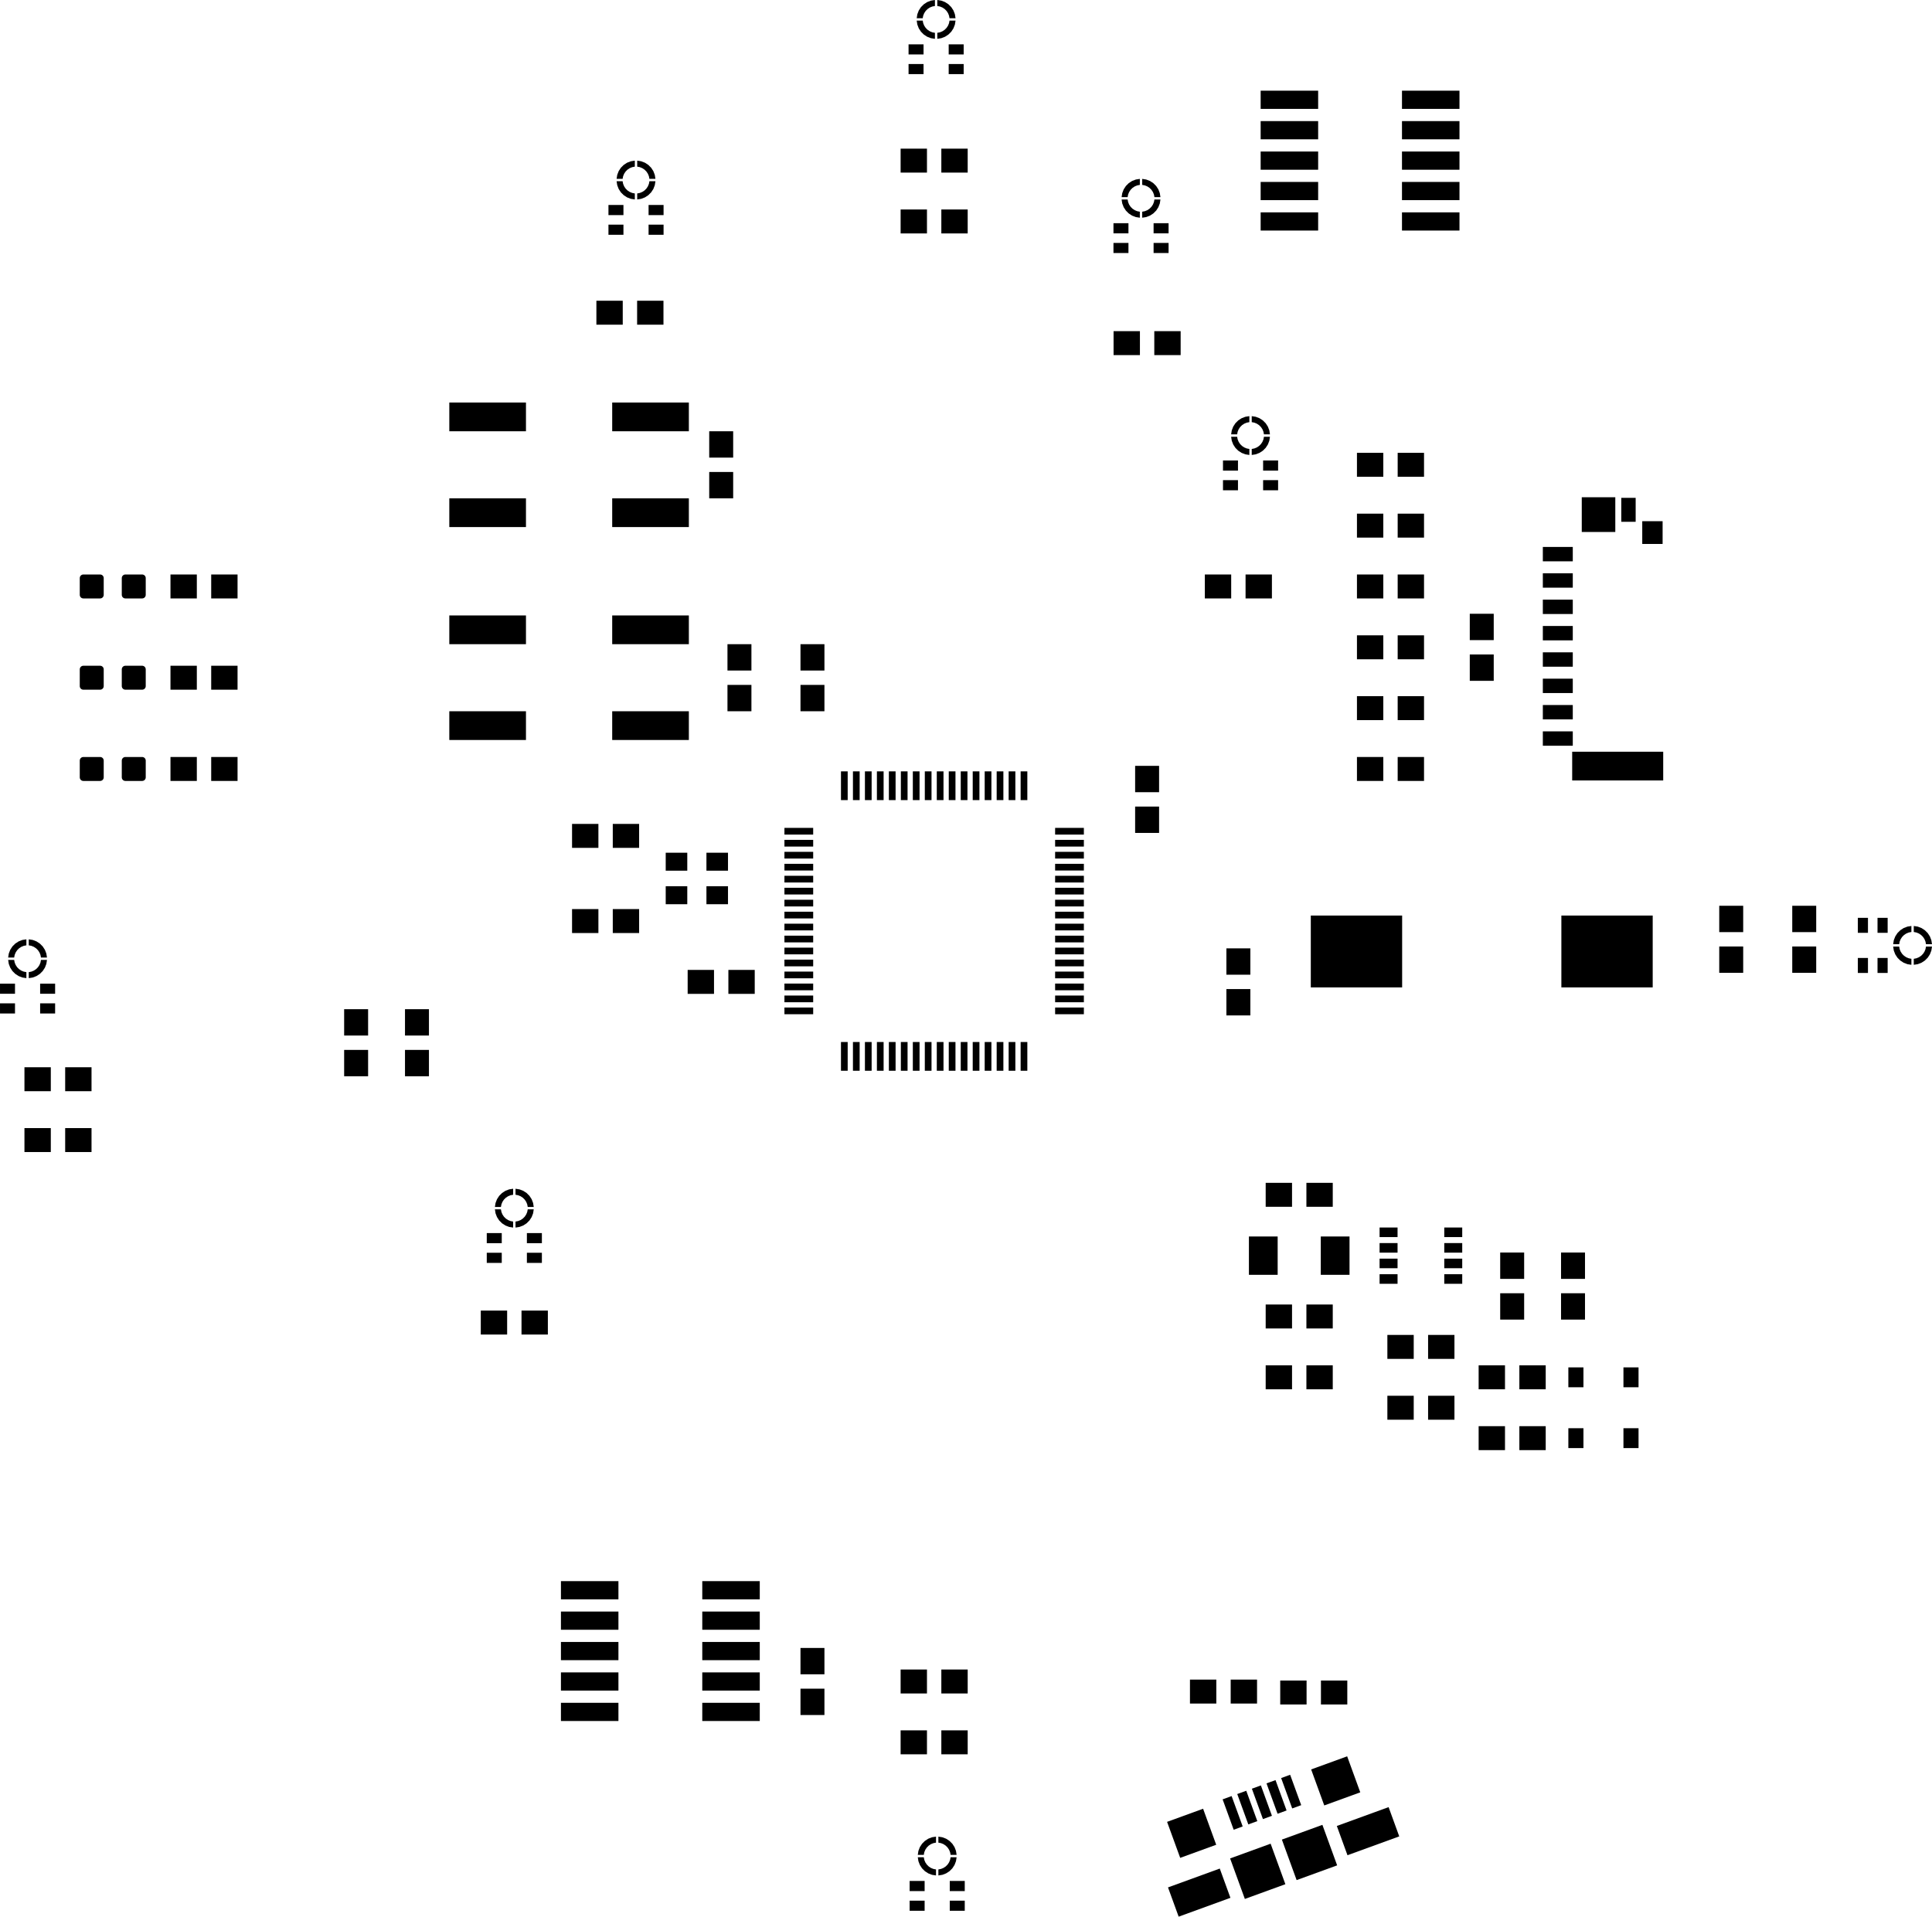 <svg version="1.1" xmlns="http://www.w3.org/2000/svg" xmlns:xlink="http://www.w3.org/1999/xlink" stroke-linecap="round" stroke-linejoin="round" stroke-width="0" fill-rule="evenodd" width="80.652mm" height="80.025mm" viewBox="-38996.4 -40299.1 80651.8 80025.5" id="txOCss5lV-P7qqAvnXQ6"><defs><rect x="-550" y="-500" width="1100" height="1000" id="txOCss5lV-P7qqAvnXQ6_pad-10"/><rect x="-500" y="-550" width="1000" height="1100" id="txOCss5lV-P7qqAvnXQ6_pad-11"/><rect x="-315" y="-415" width="630" height="830" id="txOCss5lV-P7qqAvnXQ6_pad-13"/><rect x="-375" y="-200" width="750" height="400" id="txOCss5lV-P7qqAvnXQ6_pad-14"/><rect x="-600" y="-800" width="1200" height="1600" id="txOCss5lV-P7qqAvnXQ6_pad-19"/><rect x="-625" y="-300" width="1250" height="600" id="txOCss5lV-P7qqAvnXQ6_pad-20"/><rect x="-1900" y="-600" width="3800" height="1200" id="txOCss5lV-P7qqAvnXQ6_pad-21"/><rect x="-700" y="-725" width="1400" height="1450" id="txOCss5lV-P7qqAvnXQ6_pad-22"/><rect x="-300" y="-500" width="600" height="1000" id="txOCss5lV-P7qqAvnXQ6_pad-23"/><rect x="-425" y="-475" width="850" height="950" id="txOCss5lV-P7qqAvnXQ6_pad-24"/><rect x="-600" y="-140" width="1200" height="280" id="txOCss5lV-P7qqAvnXQ6_pad-25"/><rect x="-140" y="-600" width="280" height="1200" id="txOCss5lV-P7qqAvnXQ6_pad-26"/><rect x="-1200" y="-380" width="2400" height="760" id="txOCss5lV-P7qqAvnXQ6_pad-27"/><rect x="-450" y="-375" width="900" height="750" id="txOCss5lV-P7qqAvnXQ6_pad-28"/><rect x="-1600" y="-600" width="3200" height="1200" id="txOCss5lV-P7qqAvnXQ6_pad-29"/><rect x="-1906.4" y="-1500" width="3812.8" height="3000" id="txOCss5lV-P7qqAvnXQ6_pad-30"/></defs><g transform="translate(0,-572.7) scale(1,-1)" fill="currentColor" stroke="currentColor"><path d="M -11295.6 30745.9 -11295.6 30745.9 -11295.6 30746 -11295.6 31168 -11295.9 31168.4 -11296 31168.4 -11921 31168.4 -11921.4 31168.1 -11921.4 31168 -11921.4 30746 -11921.1 30745.6 -11921 30745.6 -11296 30745.6 -11295.6 30745.9"/><path d="M -16375.6 -13002.1 -16375.6 -13002.1 -16375.6 -13002 -16375.6 -12580 -16375.9 -12579.6 -16376 -12579.6 -17001 -12579.6 -17001.4 -12579.9 -17001.4 -12580 -17001.4 -13002 -17001.1 -13002.4 -17001 -13002.4 -16376 -13002.4 -16375.6 -13002.1"/><path d="M 39804.4 778.9 39804.4 778.9 39804.4 779 39804.4 1404 39804.1 1404.4 39804 1404.4 39382 1404.4 39381.6 1404.1 39381.6 1404 39381.6 779 39381.9 778.6 39382 778.6 39804 778.6 39804.4 778.9"/><path d="M 38982.4 -896.1 38982.4 -896.1 38982.4 -896 38982.4 -271 38982.1 -270.6 38982 -270.6 38560 -270.6 38559.6 -270.9 38559.6 -271 38559.6 -896 38559.9 -896.4 38560 -896.4 38982 -896.4 38982.4 -896.1"/><path d="M -442.6 37452.9 -442.6 37452.9 -442.6 37453 -442.6 37875 -442.9 37875.4 -443 37875.4 -1068 37875.4 -1068.4 37875.1 -1068.4 37875 -1068.4 37453 -1068.1 37452.6 -1068 37452.6 -443 37452.6 -442.6 37452.9"/><path d="M 1232.4 37452.9 1232.4 37452.9 1232.4 37453 1232.4 37875 1232.1 37875.4 1232 37875.4 607 37875.4 606.6 37875.1 606.6 37875 606.6 37453 606.9 37452.6 607 37452.6 1232 37452.6 1232.4 37452.9"/><path d="M -442.6 36630.9 -442.6 36630.9 -442.6 36631 -442.6 37053 -442.9 37053.4 -443 37053.4 -1068 37053.4 -1068.4 37053.1 -1068.4 37053 -1068.4 36631 -1068.1 36630.6 -1068 36630.6 -443 36630.6 -442.6 36630.9"/><path d="M 1232.4 36630.9 1232.4 36630.9 1232.4 36631 1232.4 37053 1232.1 37053.4 1232 37053.4 607 37053.4 606.6 37053.1 606.6 37053 606.6 36631 606.9 36630.6 607 36630.6 1232 36630.6 1232.4 36630.9"/><path d="M 39804.4 -896.1 39804.4 -896.1 39804.4 -896 39804.4 -271 39804.1 -270.6 39804 -270.6 39382 -270.6 39381.6 -270.9 39381.6 -271 39381.6 -896 39381.9 -896.4 39382 -896.4 39804 -896.4 39804.4 -896.1"/><path d="M -38370.6 -1766.1 -38370.6 -1766.1 -38370.6 -1766 -38370.6 -1344 -38370.9 -1343.6 -38371 -1343.6 -38996 -1343.6 -38996.4 -1343.9 -38996.4 -1344 -38996.4 -1766 -38996.1 -1766.4 -38996 -1766.4 -38371 -1766.4 -38370.6 -1766.1"/><path d="M -36695.6 -1766.1 -36695.6 -1766.1 -36695.6 -1766 -36695.6 -1344 -36695.9 -1343.6 -36696 -1343.6 -37321 -1343.6 -37321.4 -1343.9 -37321.4 -1344 -37321.4 -1766 -37321.1 -1766.4 -37321 -1766.4 -36696 -1766.4 -36695.6 -1766.1"/><path d="M -38370.6 -2588.1 -38370.6 -2588.1 -38370.6 -2588 -38370.6 -2166 -38370.9 -2165.6 -38371 -2165.6 -38996 -2165.6 -38996.4 -2165.9 -38996.4 -2166 -38996.4 -2588 -38996.1 -2588.4 -38996 -2588.4 -38371 -2588.4 -38370.6 -2588.1"/><path d="M -36695.6 -2588.1 -36695.6 -2588.1 -36695.6 -2588 -36695.6 -2166 -36695.9 -2165.6 -36696 -2165.6 -37321 -2165.6 -37321.4 -2165.9 -37321.4 -2166 -37321.4 -2588 -37321.1 -2588.4 -37321 -2588.4 -36696 -2588.4 -36695.6 -2588.1"/><path d="M -18050.6 -12180.1 -18050.6 -12180.1 -18050.6 -12180 -18050.6 -11758 -18050.9 -11757.6 -18051 -11757.6 -18676 -11757.6 -18676.4 -11757.9 -18676.4 -11758 -18676.4 -12180 -18676.1 -12180.4 -18676 -12180.4 -18051 -12180.4 -18050.6 -12180.1"/><path d="M -16375.6 -12180.1 -16375.6 -12180.1 -16375.6 -12180 -16375.6 -11758 -16375.9 -11757.6 -16376 -11757.6 -17001 -11757.6 -17001.4 -11757.9 -17001.4 -11758 -17001.4 -12180 -17001.1 -12180.4 -17001 -12180.4 -16376 -12180.4 -16375.6 -12180.1"/><path d="M -18050.6 -13002.1 -18050.6 -13002.1 -18050.6 -13002 -18050.6 -12580 -18050.9 -12579.6 -18051 -12579.6 -18676 -12579.6 -18676.4 -12579.9 -18676.4 -12580 -18676.4 -13002 -18676.1 -13002.4 -18676 -13002.4 -18051 -13002.4 -18050.6 -13002.1"/><path d="M 1277.4 -39231.1 1277.4 -39231.1 1277.4 -39231 1277.4 -38809 1277.1 -38808.6 1277 -38808.6 652 -38808.6 651.6 -38808.9 651.6 -38809 651.6 -39231 651.9 -39231.4 652 -39231.4 1277 -39231.4 1277.4 -39231.1"/><path d="M -12970.6 30745.9 -12970.6 30745.9 -12970.6 30746 -12970.6 31168 -12970.9 31168.4 -12971 31168.4 -13596 31168.4 -13596.4 31168.1 -13596.4 31168 -13596.4 30746 -13596.1 30745.6 -13596 30745.6 -12971 30745.6 -12970.6 30745.9"/><path d="M 8111.4 29983.9 8111.4 29983.9 8111.4 29984 8111.4 30406 8111.1 30406.4 8111 30406.4 7486 30406.4 7485.6 30406.1 7485.6 30406 7485.6 29984 7485.9 29983.6 7486 29983.6 8111 29983.6 8111.4 29983.9"/><path d="M 9786.4 29983.9 9786.4 29983.9 9786.4 29984 9786.4 30406 9786.1 30406.4 9786 30406.4 9161 30406.4 9160.6 30406.1 9160.6 30406 9160.6 29984 9160.9 29983.6 9161 29983.6 9786 29983.6 9786.4 29983.9"/><path d="M -11295.6 29923.9 -11295.6 29923.9 -11295.6 29924 -11295.6 30346 -11295.9 30346.4 -11296 30346.4 -11921 30346.4 -11921.4 30346.1 -11921.4 30346 -11921.4 29924 -11921.1 29923.6 -11921 29923.6 -11296 29923.6 -11295.6 29923.9"/><path d="M -12970.6 29923.9 -12970.6 29923.9 -12970.6 29924 -12970.6 30346 -12970.9 30346.4 -12971 30346.4 -13596 30346.4 -13596.4 30346.1 -13596.4 30346 -13596.4 29924 -13596.1 29923.6 -13596 29923.6 -12971 29923.6 -12970.6 29923.9"/><path d="M 9786.4 29161.9 9786.4 29161.9 9786.4 29162 9786.4 29584 9786.1 29584.4 9786 29584.4 9161 29584.4 9160.6 29584.1 9160.6 29584 9160.6 29162 9160.9 29161.6 9161 29161.6 9786 29161.6 9786.4 29161.9"/><path d="M 8111.4 29161.9 8111.4 29161.9 8111.4 29162 8111.4 29584 8111.1 29584.4 8111 29584.4 7486 29584.4 7485.6 29584.1 7485.6 29584 7485.6 29162 7485.9 29161.6 7486 29161.6 8111 29161.6 8111.4 29161.9"/><path d="M 38982.4 778.9 38982.4 778.9 38982.4 779 38982.4 1404 38982.1 1404.4 38982 1404.4 38560 1404.4 38559.6 1404.1 38559.6 1404 38559.6 779 38559.9 778.6 38560 778.6 38982 778.6 38982.4 778.9"/><path d="M -397.6 -39231.1 -397.6 -39231.1 -397.6 -39231 -397.6 -38809 -397.9 -38808.6 -398 -38808.6 -1023 -38808.6 -1023.4 -38808.9 -1023.4 -38809 -1023.4 -39231 -1023.1 -39231.4 -1023 -39231.4 -398 -39231.4 -397.6 -39231.1"/><path d="M 1277.4 -40053.1 1277.4 -40053.1 1277.4 -40053 1277.4 -39631 1277.1 -39630.6 1277 -39630.6 652 -39630.6 651.6 -39630.9 651.6 -39631 651.6 -40053 651.9 -40053.4 652 -40053.4 1277 -40053.4 1277.4 -40053.1"/><path d="M -397.6 -40053.1 -397.6 -40053.1 -397.6 -40053 -397.6 -39631 -397.9 -39630.6 -398 -39630.6 -1023 -39630.6 -1023.4 -39630.9 -1023.4 -39631 -1023.4 -40053 -1023.1 -40053.4 -1023 -40053.4 -398 -40053.4 -397.6 -40053.1"/><path d="M 14358.4 20077.9 14358.4 20077.9 14358.4 20078 14358.4 20500 14358.1 20500.4 14358 20500.4 13733 20500.4 13732.6 20500.1 13732.6 20500 13732.6 20078 13732.9 20077.6 13733 20077.6 14358 20077.6 14358.4 20077.9"/><path d="M 12683.4 20077.9 12683.4 20077.9 12683.4 20078 12683.4 20500 12683.1 20500.4 12683 20500.4 12058 20500.4 12057.6 20500.1 12057.6 20500 12057.6 20078 12057.9 20077.6 12058 20077.6 12683 20077.6 12683.4 20077.9"/><path d="M 14358.4 19255.9 14358.4 19255.9 14358.4 19256 14358.4 19678 14358.1 19678.4 14358 19678.4 13733 19678.4 13732.6 19678.1 13732.6 19678 13732.6 19256 13732.9 19255.6 13733 19255.6 14358 19255.6 14358.4 19255.9"/><path d="M 12683.4 19255.9 12683.4 19255.9 12683.4 19256 12683.4 19678 12683.1 19678.4 12683 19678.4 12058 19678.4 12057.6 19678.1 12057.6 19678 12057.6 19256 12057.9 19255.6 12058 19255.6 12683 19255.6 12683.4 19255.9"/><path d="M 8076.3 31496.9 8076.3 31496.9 8076.4 31496.9 8097.6 31606.5 8139.9 31709.6 8201.7 31802.5 8280.5 31881.3 8373.4 31943.1 8476.5 31985.4 8586.1 32006.6 8586.2 32006.8 8586.4 32006.9 8586.4 32007 8586.4 32257 8586.1 32257.4 8586 32257.4 8585.9 32257.4 8420.2 32231 8420.1 32231 8263.4 32170.8 8263.4 32170.7 8263.3 32170.7 8122.5 32079.3 8122.5 32079.2 8003.8 31960.5 8003.7 31960.5 7912.3 31819.7 7912.3 31819.6 7912.2 31819.6 7852 31662.9 7852 31662.8 7825.6 31497.1 7825.6 31497 7825.9 31496.6 7826 31496.6 8076 31496.6 8076.3 31496.9"/><path d="M -13005.7 32258.9 -13005.7 32258.9 -13005.6 32258.9 -12984.4 32368.5 -12942.1 32471.6 -12880.3 32564.5 -12801.5 32643.3 -12708.6 32705.1 -12605.5 32747.4 -12495.9 32768.6 -12495.8 32768.8 -12495.6 32768.9 -12495.6 32769 -12495.6 33019 -12495.9 33019.4 -12496 33019.4 -12496.1 33019.4 -12661.8 32993 -12661.9 32993 -12818.6 32932.8 -12818.7 32932.7 -12959.5 32841.3 -12959.5 32841.2 -13078.2 32722.5 -13078.3 32722.5 -13169.7 32581.7 -13169.7 32581.6 -13169.8 32581.6 -13230 32424.9 -13230 32424.8 -13256.4 32259.1 -13256.4 32259 -13256.1 32258.6 -13256 32258.6 -13006 32258.6 -13005.7 32258.9"/><path d="M 12648.3 21590.9 12648.3 21590.9 12648.4 21590.9 12669.6 21700.5 12711.9 21803.6 12773.7 21896.5 12852.5 21975.3 12945.4 22037.1 13048.5 22079.4 13158.1 22100.6 13158.2 22100.8 13158.4 22100.9 13158.4 22101 13158.4 22351 13158.1 22351.4 13158 22351.4 13157.9 22351.4 12992.2 22325 12992.1 22325 12835.4 22264.8 12835.4 22264.7 12835.3 22264.7 12694.5 22173.3 12694.5 22173.2 12575.8 22054.5 12575.7 22054.5 12484.3 21913.7 12484.3 21913.6 12484.2 21913.6 12424 21756.9 12424 21756.8 12397.6 21591.1 12397.6 21591 12397.9 21590.6 12398 21590.6 12648 21590.6 12648.3 21590.9"/><path d="M -38405.7 -253.1 -38405.7 -253.1 -38405.6 -253.1 -38384.4 -143.5 -38342.1 -40.4 -38280.3 52.5 -38201.5 131.3 -38108.6 193.1 -38005.5 235.4 -37895.9 256.6 -37895.8 256.8 -37895.6 256.9 -37895.6 257 -37895.6 507 -37895.9 507.4 -37896 507.4 -37896.1 507.4 -38061.8 481 -38061.9 481 -38218.6 420.8 -38218.7 420.7 -38359.5 329.3 -38359.5 329.2 -38478.2 210.5 -38478.3 210.5 -38569.7 69.7 -38569.7 69.6 -38569.8 69.6 -38630 -87.1 -38630 -87.2 -38656.4 -252.9 -38656.4 -253 -38656.1 -253.4 -38656 -253.4 -38406 -253.4 -38405.7 -253.1"/><path d="M -18085.7 -10667.1 -18085.7 -10667.1 -18085.6 -10667.1 -18064.4 -10557.5 -18022.1 -10454.4 -17960.3 -10361.5 -17881.5 -10282.7 -17788.6 -10220.9 -17685.5 -10178.6 -17575.9 -10157.4 -17575.8 -10157.2 -17575.6 -10157.1 -17575.6 -10157 -17575.6 -9907 -17575.9 -9906.6 -17576 -9906.6 -17576.1 -9906.6 -17741.8 -9933 -17741.9 -9933 -17898.6 -9993.2 -17898.7 -9993.3 -18039.5 -10084.7 -18039.5 -10084.8 -18158.2 -10203.5 -18158.3 -10203.5 -18249.7 -10344.3 -18249.7 -10344.4 -18249.8 -10344.4 -18310 -10501.1 -18310 -10501.2 -18336.4 -10666.9 -18336.4 -10667 -18336.1 -10667.4 -18336 -10667.4 -18086 -10667.4 -18085.7 -10667.1"/><path d="M -477.7 38965.9 -477.7 38965.9 -477.6 38965.9 -456.4 39075.5 -414.1 39178.6 -352.3 39271.5 -273.5 39350.3 -180.6 39412.1 -77.5 39454.4 32.1 39475.6 32.2 39475.8 32.4 39475.9 32.4 39476 32.4 39726 32.1 39726.4 32 39726.4 31.9 39726.4 -133.8 39700 -133.9 39700 -290.6 39639.8 -290.7 39639.7 -431.5 39548.3 -431.5 39548.2 -550.2 39429.5 -550.3 39429.5 -641.7 39288.7 -641.7 39288.6 -641.8 39288.6 -702 39131.9 -702 39131.8 -728.4 38966.1 -728.4 38966 -728.1 38965.6 -728 38965.6 -478 38965.6 -477.7 38965.9"/><path d="M -432.7 -37718.1 -432.7 -37718.1 -432.6 -37718.1 -411.4 -37608.5 -369.1 -37505.4 -307.3 -37412.5 -228.5 -37333.7 -135.6 -37271.9 -32.5 -37229.6 77.1 -37208.4 77.2 -37208.2 77.4 -37208.1 77.4 -37208 77.4 -36958 77.1 -36957.6 77 -36957.6 76.9 -36957.6 -88.8 -36984 -88.9 -36984 -245.6 -37044.2 -245.7 -37044.3 -386.5 -37135.7 -386.5 -37135.8 -505.2 -37254.5 -505.3 -37254.5 -596.7 -37395.3 -596.7 -37395.4 -596.8 -37395.4 -657 -37552.1 -657 -37552.2 -683.4 -37717.9 -683.4 -37718 -683.1 -37718.4 -683 -37718.4 -433 -37718.4 -432.7 -37718.1"/><path d="M 40285.3 303.9 40285.3 303.9 40285.4 303.9 40306.6 413.5 40348.9 516.6 40410.7 609.5 40489.5 688.3 40582.4 750.1 40685.5 792.4 40795.1 813.6 40795.2 813.8 40795.4 813.9 40795.4 814 40795.4 1064 40795.1 1064.4 40795 1064.4 40794.9 1064.4 40629.2 1038 40629.1 1038 40472.4 977.8 40472.4 977.7 40472.3 977.7 40331.5 886.3 40331.5 886.2 40212.8 767.5 40212.7 767.5 40121.3 626.7 40121.3 626.6 40121.2 626.6 40061 469.9 40061 469.8 40034.6 304.1 40034.6 304 40034.9 303.6 40035 303.6 40285 303.6 40285.3 303.9"/><path d="M 132 38105.6 132 38105.6 132.1 38105.6 297.8 38132 297.9 38132 454.6 38192.2 454.7 38192.3 595.5 38283.7 595.5 38283.8 714.2 38402.5 714.3 38402.5 805.7 38543.3 805.7 38543.4 805.8 38543.4 866 38700.1 866 38700.2 892.4 38865.9 892.4 38866 892.1 38866.4 892 38866.4 642 38866.4 641.7 38866.1 641.6 38866.1 620.4 38756.5 578.1 38653.4 516.3 38560.5 437.5 38481.7 344.6 38419.9 241.5 38377.6 131.9 38356.4 131.6 38356.1 131.6 38356 131.6 38106 131.9 38105.6 132 38105.6"/><path d="M -12396 31398.6 -12396 31398.6 -12395.9 31398.6 -12230.2 31425 -12230.1 31425 -12073.4 31485.2 -12073.4 31485.3 -12073.3 31485.3 -11932.5 31576.7 -11932.5 31576.8 -11813.8 31695.5 -11813.7 31695.5 -11722.3 31836.3 -11722.3 31836.4 -11722.2 31836.4 -11662 31993.1 -11662 31993.2 -11635.6 32158.9 -11635.6 32159 -11635.9 32159.4 -11636 32159.4 -11886 32159.4 -11886.3 32159.1 -11886.4 32159.1 -11907.6 32049.5 -11949.9 31946.4 -12011.7 31853.5 -12090.5 31774.7 -12183.4 31712.9 -12286.5 31670.6 -12396.1 31649.4 -12396.4 31649.1 -12396.4 31649 -12396.4 31399 -12396.1 31398.6 -12396 31398.6"/><path d="M 8686 30636.6 8686 30636.6 8686.1 30636.6 8851.8 30663 8851.9 30663 9008.6 30723.2 9008.7 30723.3 9149.5 30814.7 9149.5 30814.8 9268.2 30933.5 9268.3 30933.5 9359.7 31074.3 9359.7 31074.4 9359.8 31074.4 9420 31231.1 9420 31231.2 9446.4 31396.9 9446.4 31397 9446.1 31397.4 9446 31397.4 9196 31397.4 9195.7 31397.1 9195.6 31397.1 9174.4 31287.5 9132.1 31184.4 9070.3 31091.5 8991.5 31012.7 8898.6 30950.9 8795.5 30908.6 8685.9 30887.4 8685.6 30887.1 8685.6 30887 8685.6 30637 8685.9 30636.6 8686 30636.6"/><path d="M 13258 20730.6 13258 20730.6 13258.1 20730.6 13423.8 20757 13423.9 20757 13580.6 20817.2 13580.7 20817.3 13721.5 20908.7 13721.5 20908.8 13840.2 21027.5 13840.3 21027.5 13931.7 21168.3 13931.7 21168.4 13931.8 21168.4 13992 21325.1 13992 21325.2 14018.4 21490.9 14018.4 21491 14018.1 21491.4 14018 21491.4 13768 21491.4 13767.7 21491.1 13767.6 21491.1 13746.4 21381.5 13704.1 21278.4 13642.3 21185.5 13563.5 21106.7 13470.6 21044.9 13367.5 21002.6 13257.9 20981.4 13257.6 20981.1 13257.6 20981 13257.6 20731 13257.9 20730.6 13258 20730.6"/><path d="M -17476 -11527.4 -17476 -11527.4 -17475.9 -11527.4 -17310.2 -11501 -17310.1 -11501 -17153.4 -11440.8 -17153.4 -11440.7 -17153.3 -11440.7 -17012.5 -11349.3 -17012.5 -11349.2 -16893.8 -11230.5 -16893.7 -11230.5 -16802.3 -11089.7 -16802.3 -11089.6 -16802.2 -11089.6 -16742 -10932.9 -16742 -10932.8 -16715.6 -10767.1 -16715.6 -10767 -16715.9 -10766.6 -16716 -10766.6 -16966 -10766.6 -16966.3 -10766.9 -16966.4 -10766.9 -16987.6 -10876.5 -17029.9 -10979.6 -17091.7 -11072.5 -17170.5 -11151.3 -17263.4 -11213.1 -17366.5 -11255.4 -17476.1 -11276.6 -17476.4 -11276.9 -17476.4 -11277 -17476.4 -11527 -17476.1 -11527.4 -17476 -11527.4"/><path d="M 40895 -556.4 40895 -556.4 40895.1 -556.4 41060.8 -530 41060.9 -530 41217.6 -469.8 41217.7 -469.7 41358.5 -378.3 41358.5 -378.2 41477.2 -259.5 41477.3 -259.5 41568.7 -118.7 41568.7 -118.6 41568.8 -118.6 41629 38.1 41629 38.2 41655.4 203.9 41655.4 204 41655.1 204.4 41655 204.4 41405 204.4 41404.7 204.1 41404.6 204.1 41383.4 94.5 41341.1 -8.6 41279.3 -101.5 41200.5 -180.3 41107.6 -242.1 41004.5 -284.4 40894.9 -305.6 40894.6 -305.9 40894.6 -306 40894.6 -556 40894.9 -556.4 40895 -556.4"/><path d="M 177 -38578.4 177 -38578.4 177.1 -38578.4 342.8 -38552 342.9 -38552 499.6 -38491.8 499.7 -38491.7 640.5 -38400.3 640.5 -38400.2 759.2 -38281.5 759.3 -38281.5 850.7 -38140.7 850.7 -38140.6 850.8 -38140.6 911 -37983.9 911 -37983.8 937.4 -37818.1 937.4 -37818 937.1 -37817.6 937 -37817.6 687 -37817.6 686.7 -37817.9 686.6 -37817.9 665.4 -37927.5 623.1 -38030.6 561.3 -38123.5 482.5 -38202.3 389.6 -38264.1 286.5 -38306.4 176.9 -38327.6 176.6 -38327.9 176.6 -38328 176.6 -38578 176.9 -38578.4 177 -38578.4"/><path d="M -37796 -1113.4 -37796 -1113.4 -37795.9 -1113.4 -37630.2 -1087 -37630.1 -1087 -37473.4 -1026.8 -37473.4 -1026.7 -37473.3 -1026.7 -37332.5 -935.3 -37332.5 -935.2 -37213.8 -816.5 -37213.7 -816.5 -37122.3 -675.7 -37122.3 -675.6 -37122.2 -675.6 -37062 -518.9 -37062 -518.8 -37035.6 -353.1 -37035.6 -353 -37035.9 -352.6 -37036 -352.6 -37286 -352.6 -37286.3 -352.9 -37286.4 -352.9 -37307.6 -462.5 -37349.9 -565.6 -37411.7 -658.5 -37490.5 -737.3 -37583.4 -799.1 -37686.5 -841.4 -37796.1 -862.6 -37796.4 -862.9 -37796.4 -863 -37796.4 -1113 -37796.1 -1113.4 -37796 -1113.4"/><path d="M 892 38965.6 892 38965.6 892.4 38965.9 892.4 38966 892.4 38966.1 866 39131.8 866 39131.9 805.8 39288.6 805.7 39288.7 714.3 39429.5 714.2 39429.5 595.5 39548.2 595.5 39548.3 454.7 39639.7 454.6 39639.7 454.6 39639.8 297.9 39700 297.8 39700 132.1 39726.4 132 39726.4 131.6 39726.1 131.6 39726 131.6 39476 131.9 39475.7 131.9 39475.6 241.5 39454.4 344.6 39412.1 437.5 39350.3 516.3 39271.5 578.1 39178.6 620.4 39075.5 641.6 38965.9 641.9 38965.6 642 38965.6 892 38965.6 892 38965.6"/><path d="M -11636 32258.6 -11636 32258.6 -11635.6 32258.9 -11635.6 32259 -11635.6 32259.1 -11662 32424.8 -11662 32424.9 -11722.2 32581.6 -11722.3 32581.7 -11813.7 32722.5 -11813.8 32722.5 -11932.5 32841.2 -11932.5 32841.3 -12073.3 32932.7 -12073.4 32932.7 -12073.4 32932.8 -12230.1 32993 -12230.2 32993 -12395.9 33019.4 -12396 33019.4 -12396.4 33019.1 -12396.4 33019 -12396.4 32769 -12396.1 32768.7 -12396.1 32768.6 -12286.5 32747.4 -12183.4 32705.1 -12090.5 32643.3 -12011.7 32564.5 -11949.9 32471.6 -11907.6 32368.5 -11886.4 32258.9 -11886.1 32258.6 -11886 32258.6 -11636 32258.6 -11636 32258.6"/><path d="M 9446 31496.6 9446 31496.6 9446.4 31496.9 9446.4 31497 9446.4 31497.1 9420 31662.8 9420 31662.9 9359.8 31819.6 9359.7 31819.7 9268.3 31960.5 9268.2 31960.5 9149.5 32079.2 9149.5 32079.3 9008.7 32170.7 9008.6 32170.7 9008.6 32170.8 8851.9 32231 8851.8 32231 8686.1 32257.4 8686 32257.4 8685.6 32257.1 8685.6 32257 8685.6 32007 8685.9 32006.7 8685.9 32006.6 8795.5 31985.4 8898.6 31943.1 8991.5 31881.3 9070.3 31802.5 9132.1 31709.6 9174.4 31606.5 9195.6 31496.9 9195.9 31496.6 9196 31496.6 9446 31496.6 9446 31496.6"/><path d="M -16716 -10667.4 -16716 -10667.4 -16715.6 -10667.1 -16715.6 -10667 -16715.6 -10666.9 -16742 -10501.2 -16742 -10501.1 -16802.2 -10344.4 -16802.3 -10344.4 -16802.3 -10344.3 -16893.7 -10203.5 -16893.8 -10203.5 -17012.5 -10084.8 -17012.5 -10084.7 -17153.3 -9993.3 -17153.4 -9993.3 -17153.4 -9993.2 -17310.1 -9933 -17310.2 -9933 -17475.9 -9906.6 -17476 -9906.6 -17476.4 -9906.9 -17476.4 -9907 -17476.4 -10157 -17476.1 -10157.3 -17476.1 -10157.4 -17366.5 -10178.6 -17263.4 -10220.9 -17170.5 -10282.7 -17091.7 -10361.5 -17029.9 -10454.4 -16987.6 -10557.5 -16966.4 -10667.1 -16966.1 -10667.4 -16966 -10667.4 -16716 -10667.4 -16716 -10667.4"/><path d="M 14018 21590.6 14018 21590.6 14018.4 21590.9 14018.4 21591 14018.4 21591.1 13992 21756.8 13992 21756.9 13931.8 21913.6 13931.7 21913.7 13840.3 22054.5 13840.2 22054.5 13721.5 22173.2 13721.5 22173.3 13580.7 22264.7 13580.6 22264.7 13580.6 22264.8 13423.9 22325 13423.8 22325 13258.1 22351.4 13258 22351.4 13257.6 22351.1 13257.6 22351 13257.6 22101 13257.9 22100.7 13257.9 22100.6 13367.5 22079.4 13470.6 22037.1 13563.5 21975.3 13642.3 21896.5 13704.1 21803.6 13746.4 21700.5 13767.6 21590.9 13767.9 21590.6 13768 21590.6 14018 21590.6 14018 21590.6"/><path d="M 41655 303.6 41655 303.6 41655.4 303.9 41655.4 304 41655.4 304.1 41629 469.8 41629 469.9 41568.8 626.6 41568.7 626.7 41477.3 767.5 41477.2 767.5 41358.5 886.2 41358.5 886.3 41217.7 977.7 41217.6 977.7 41217.6 977.8 41060.9 1038 41060.8 1038 40895.1 1064.4 40895 1064.4 40894.6 1064.1 40894.6 1064 40894.6 814 40894.9 813.7 40894.9 813.6 41004.5 792.4 41107.6 750.1 41200.5 688.3 41279.3 609.5 41341.1 516.6 41383.4 413.5 41404.6 303.9 41404.9 303.6 41405 303.6 41655 303.6 41655 303.6"/><path d="M 937 -37718.4 937 -37718.4 937.4 -37718.1 937.4 -37718 937.4 -37717.9 911 -37552.2 911 -37552.1 850.8 -37395.4 850.7 -37395.4 850.7 -37395.3 759.3 -37254.5 759.2 -37254.5 640.5 -37135.8 640.5 -37135.7 499.7 -37044.3 499.6 -37044.3 499.6 -37044.2 342.9 -36984 342.8 -36984 177.1 -36957.6 177 -36957.6 176.6 -36957.9 176.6 -36958 176.6 -37208 176.9 -37208.3 176.9 -37208.4 286.5 -37229.6 389.6 -37271.9 482.5 -37333.7 561.3 -37412.5 623.1 -37505.4 665.4 -37608.5 686.6 -37718.1 686.9 -37718.4 687 -37718.4 937 -37718.4 937 -37718.4"/><path d="M -37036 -253.4 -37036 -253.4 -37035.6 -253.1 -37035.6 -253 -37035.6 -252.9 -37062 -87.2 -37062 -87.1 -37122.2 69.6 -37122.3 69.7 -37213.7 210.5 -37213.8 210.5 -37332.5 329.2 -37332.5 329.3 -37473.3 420.7 -37473.4 420.7 -37473.4 420.8 -37630.1 481 -37630.2 481 -37795.9 507.4 -37796 507.4 -37796.4 507.1 -37796.4 507 -37796.4 257 -37796.1 256.7 -37796.1 256.6 -37686.5 235.4 -37583.4 193.1 -37490.5 131.3 -37411.7 52.5 -37349.9 -40.4 -37307.6 -143.5 -37286.4 -253.1 -37286.1 -253.4 -37286 -253.4 -37036 -253.4 -37036 -253.4"/><path d="M 32 38105.6 32 38105.6 32.4 38105.9 32.4 38106 32.4 38356 32.1 38356.3 32.1 38356.4 -77.5 38377.6 -180.6 38419.9 -273.5 38481.7 -352.3 38560.5 -414.1 38653.4 -456.4 38756.5 -477.6 38866.1 -477.9 38866.4 -478 38866.4 -728 38866.4 -728.4 38866.1 -728.4 38866 -728.4 38865.9 -702 38700.2 -702 38700.1 -641.8 38543.4 -641.7 38543.4 -641.7 38543.3 -550.3 38402.5 -550.2 38402.5 -431.5 38283.8 -431.5 38283.7 -290.7 38192.3 -290.6 38192.3 -290.6 38192.2 -133.9 38132 -133.8 38132 31.9 38105.6 32 38105.6"/><path d="M -12496 31398.6 -12496 31398.6 -12495.6 31398.9 -12495.6 31399 -12495.6 31649 -12495.9 31649.3 -12495.9 31649.4 -12605.5 31670.6 -12708.6 31712.9 -12801.5 31774.7 -12880.3 31853.5 -12942.1 31946.4 -12984.4 32049.5 -13005.6 32159.1 -13005.9 32159.4 -13006 32159.4 -13256 32159.4 -13256.4 32159.1 -13256.4 32159 -13256.4 32158.9 -13230 31993.2 -13230 31993.1 -13169.8 31836.4 -13169.7 31836.4 -13169.7 31836.3 -13078.3 31695.5 -13078.2 31695.5 -12959.5 31576.8 -12959.5 31576.7 -12818.7 31485.3 -12818.6 31485.3 -12818.6 31485.2 -12661.9 31425 -12661.8 31425 -12496.1 31398.6 -12496 31398.6"/><path d="M 8586 30636.6 8586 30636.6 8586.4 30636.9 8586.4 30637 8586.4 30887 8586.1 30887.3 8586.1 30887.4 8476.5 30908.6 8373.4 30950.9 8280.5 31012.7 8201.7 31091.5 8139.9 31184.4 8097.6 31287.5 8076.4 31397.1 8076.1 31397.4 8076 31397.4 7826 31397.4 7825.6 31397.1 7825.6 31397 7825.6 31396.9 7852 31231.2 7852 31231.1 7912.2 31074.4 7912.3 31074.4 7912.3 31074.3 8003.7 30933.5 8003.8 30933.5 8122.5 30814.8 8122.5 30814.7 8263.3 30723.3 8263.4 30723.3 8263.4 30723.2 8420.1 30663 8420.2 30663 8585.9 30636.6 8586 30636.6"/><path d="M 13158 20730.6 13158 20730.6 13158.4 20730.9 13158.4 20731 13158.4 20981 13158.1 20981.3 13158.1 20981.4 13048.5 21002.6 12945.4 21044.9 12852.5 21106.7 12773.7 21185.5 12711.9 21278.4 12669.6 21381.5 12648.4 21491.1 12648.1 21491.4 12648 21491.4 12398 21491.4 12397.6 21491.1 12397.6 21491 12397.6 21490.9 12424 21325.2 12424 21325.1 12484.2 21168.4 12484.3 21168.4 12484.3 21168.3 12575.7 21027.5 12575.8 21027.5 12694.5 20908.8 12694.5 20908.7 12835.3 20817.3 12835.4 20817.3 12835.4 20817.2 12992.1 20757 12992.2 20757 13157.9 20730.6 13158 20730.6"/><path d="M 40795 -556.4 40795 -556.4 40795.4 -556.1 40795.4 -556 40795.4 -306 40795.1 -305.7 40795.1 -305.6 40685.5 -284.4 40582.4 -242.1 40489.5 -180.3 40410.7 -101.5 40348.9 -8.6 40306.6 94.5 40285.4 204.1 40285.1 204.4 40285 204.4 40035 204.4 40034.6 204.1 40034.6 204 40034.6 203.9 40061 38.2 40061 38.1 40121.2 -118.6 40121.3 -118.7 40212.7 -259.5 40212.8 -259.5 40331.5 -378.2 40331.5 -378.3 40472.3 -469.7 40472.4 -469.7 40472.4 -469.8 40629.1 -530 40629.2 -530 40794.9 -556.4 40795 -556.4"/><path d="M -17576 -11527.4 -17576 -11527.4 -17575.6 -11527.1 -17575.6 -11527 -17575.6 -11277 -17575.9 -11276.7 -17575.9 -11276.6 -17685.5 -11255.4 -17788.6 -11213.1 -17881.5 -11151.3 -17960.3 -11072.5 -18022.1 -10979.6 -18064.4 -10876.5 -18085.6 -10766.9 -18085.9 -10766.6 -18086 -10766.6 -18336 -10766.6 -18336.4 -10766.9 -18336.4 -10767 -18336.4 -10767.1 -18310 -10932.8 -18310 -10932.9 -18249.8 -11089.6 -18249.7 -11089.7 -18158.3 -11230.5 -18158.2 -11230.5 -18039.5 -11349.2 -18039.5 -11349.3 -17898.7 -11440.7 -17898.6 -11440.7 -17898.6 -11440.8 -17741.9 -11501 -17741.8 -11501 -17576.1 -11527.4 -17576 -11527.4"/><path d="M 77 -38578.4 77 -38578.4 77.4 -38578.1 77.4 -38578 77.4 -38328 77.1 -38327.7 77.1 -38327.6 -32.5 -38306.4 -135.6 -38264.1 -228.5 -38202.3 -307.3 -38123.5 -369.1 -38030.6 -411.4 -37927.5 -432.6 -37817.9 -432.9 -37817.6 -433 -37817.6 -683 -37817.6 -683.4 -37817.9 -683.4 -37818 -683.4 -37818.1 -657 -37983.8 -657 -37983.9 -596.8 -38140.6 -596.7 -38140.7 -505.3 -38281.5 -505.2 -38281.5 -386.5 -38400.2 -386.5 -38400.3 -245.7 -38491.7 -245.6 -38491.7 -245.6 -38491.8 -88.9 -38552 -88.8 -38552 76.9 -38578.4 77 -38578.4"/><path d="M -37896 -1113.4 -37896 -1113.4 -37895.6 -1113.1 -37895.6 -1113 -37895.6 -863 -37895.9 -862.7 -37895.9 -862.6 -38005.5 -841.4 -38108.6 -799.1 -38201.5 -737.3 -38280.3 -658.5 -38342.1 -565.6 -38384.4 -462.5 -38405.6 -352.9 -38405.9 -352.6 -38406 -352.6 -38656 -352.6 -38656.4 -352.9 -38656.4 -353 -38656.4 -353.1 -38630 -518.8 -38630 -518.9 -38569.8 -675.6 -38569.7 -675.7 -38478.3 -816.5 -38478.2 -816.5 -38359.5 -935.2 -38359.5 -935.3 -38218.7 -1026.7 -38218.6 -1026.7 -38218.6 -1026.8 -38061.9 -1087 -38061.8 -1087 -37896.1 -1113.4 -37896 -1113.4"/><use xlink:href="#txOCss5lV-P7qqAvnXQ6_pad-10" x="14390" y="-17780"/><use xlink:href="#txOCss5lV-P7qqAvnXQ6_pad-10" x="16090" y="-17780"/><use xlink:href="#txOCss5lV-P7qqAvnXQ6_pad-11" x="26670" y="-14820"/><use xlink:href="#txOCss5lV-P7qqAvnXQ6_pad-11" x="26670" y="-13120"/><use xlink:href="#txOCss5lV-P7qqAvnXQ6_pad-11" x="24130" y="-14820"/><use xlink:href="#txOCss5lV-P7qqAvnXQ6_pad-11" x="24130" y="-13120"/><use xlink:href="#txOCss5lV-P7qqAvnXQ6_pad-10" x="19470" y="-16510"/><use xlink:href="#txOCss5lV-P7qqAvnXQ6_pad-10" x="21170" y="-16510"/><use xlink:href="#txOCss5lV-P7qqAvnXQ6_pad-10" x="19470" y="-19050"/><use xlink:href="#txOCss5lV-P7qqAvnXQ6_pad-10" x="21170" y="-19050"/><use xlink:href="#txOCss5lV-P7qqAvnXQ6_pad-11" x="-5080" y="-31330"/><use xlink:href="#txOCss5lV-P7qqAvnXQ6_pad-11" x="-5080" y="-29630"/><use xlink:href="#txOCss5lV-P7qqAvnXQ6_pad-10" x="-8040" y="-1270"/><use xlink:href="#txOCss5lV-P7qqAvnXQ6_pad-10" x="-9740" y="-1270"/><use xlink:href="#txOCss5lV-P7qqAvnXQ6_pad-11" x="8890" y="5500"/><use xlink:href="#txOCss5lV-P7qqAvnXQ6_pad-11" x="8890" y="7200"/><use xlink:href="#txOCss5lV-P7qqAvnXQ6_pad-11" x="36322" y="1358"/><use xlink:href="#txOCss5lV-P7qqAvnXQ6_pad-11" x="36322" y="-342"/><use xlink:href="#txOCss5lV-P7qqAvnXQ6_pad-10" x="-850" y="-30480"/><use xlink:href="#txOCss5lV-P7qqAvnXQ6_pad-10" x="850" y="-30480"/><use xlink:href="#txOCss5lV-P7qqAvnXQ6_pad-10" x="-850" y="-33020"/><use xlink:href="#txOCss5lV-P7qqAvnXQ6_pad-10" x="850" y="-33020"/><use xlink:href="#txOCss5lV-P7qqAvnXQ6_pad-11" x="33274" y="1358"/><use xlink:href="#txOCss5lV-P7qqAvnXQ6_pad-11" x="33274" y="-342"/><use xlink:href="#txOCss5lV-P7qqAvnXQ6_pad-10" x="-37426" y="-5334"/><use xlink:href="#txOCss5lV-P7qqAvnXQ6_pad-10" x="-35726" y="-5334"/><use xlink:href="#txOCss5lV-P7qqAvnXQ6_pad-10" x="-37426" y="-7874"/><use xlink:href="#txOCss5lV-P7qqAvnXQ6_pad-10" x="-35726" y="-7874"/><use xlink:href="#txOCss5lV-P7qqAvnXQ6_pad-10" x="-850" y="30480"/><use xlink:href="#txOCss5lV-P7qqAvnXQ6_pad-10" x="850" y="30480"/><use xlink:href="#txOCss5lV-P7qqAvnXQ6_pad-10" x="8040" y="25400"/><use xlink:href="#txOCss5lV-P7qqAvnXQ6_pad-10" x="9740" y="25400"/><use xlink:href="#txOCss5lV-P7qqAvnXQ6_pad-10" x="11850" y="15240"/><use xlink:href="#txOCss5lV-P7qqAvnXQ6_pad-10" x="13550" y="15240"/><use xlink:href="#txOCss5lV-P7qqAvnXQ6_pad-10" x="-18376" y="-15494"/><use xlink:href="#txOCss5lV-P7qqAvnXQ6_pad-10" x="-16676" y="-15494"/><use xlink:href="#txOCss5lV-P7qqAvnXQ6_pad-10" x="-13550" y="26670"/><use xlink:href="#txOCss5lV-P7qqAvnXQ6_pad-10" x="-11850" y="26670"/><use xlink:href="#txOCss5lV-P7qqAvnXQ6_pad-10" x="-14566" y="4826"/><use xlink:href="#txOCss5lV-P7qqAvnXQ6_pad-10" x="-12866" y="4826"/><use xlink:href="#txOCss5lV-P7qqAvnXQ6_pad-10" x="-14566" y="1270"/><use xlink:href="#txOCss5lV-P7qqAvnXQ6_pad-10" x="-12866" y="1270"/><use xlink:href="#txOCss5lV-P7qqAvnXQ6_pad-11" x="-21590" y="-2960"/><use xlink:href="#txOCss5lV-P7qqAvnXQ6_pad-11" x="-21590" y="-4660"/><use xlink:href="#txOCss5lV-P7qqAvnXQ6_pad-11" x="-24130" y="-2960"/><use xlink:href="#txOCss5lV-P7qqAvnXQ6_pad-11" x="-24130" y="-4660"/><use xlink:href="#txOCss5lV-P7qqAvnXQ6_pad-10" x="-850" y="33020"/><use xlink:href="#txOCss5lV-P7qqAvnXQ6_pad-10" x="850" y="33020"/><use xlink:href="#txOCss5lV-P7qqAvnXQ6_pad-11" x="22860" y="13550"/><use xlink:href="#txOCss5lV-P7qqAvnXQ6_pad-11" x="22860" y="11850"/><path d="M -33763 14890 -33763 15590 -33063 15590 -33063 14890 -33763 14890 M -33763 15175 -33063 15175 M -33063 15460 -33763 15460 M -35517 15590 -35517 14890 M -35517 15590 -34817 15590 -34817 14890 -35517 14890 M -35517 15175 -34817 15175 M -34817 15460 -35517 15460 M -33763 11780 -33763 11080 M -33763 11780 -33063 11780 -33063 11080 -33763 11080 M -33763 11365 -33063 11365 M -33063 11650 -33763 11650 M -35517 11780 -35517 11080 M -35517 11780 -34817 11780 -34817 11080 -35517 11080 M -35517 11365 -34817 11365 M -34817 11650 -35517 11650" fill="none" stroke-width="300"/><use xlink:href="#txOCss5lV-P7qqAvnXQ6_pad-13" x="26790" y="-17780"/><use xlink:href="#txOCss5lV-P7qqAvnXQ6_pad-13" x="29090" y="-17780"/><use xlink:href="#txOCss5lV-P7qqAvnXQ6_pad-13" x="26790" y="-20320"/><use xlink:href="#txOCss5lV-P7qqAvnXQ6_pad-13" x="29090" y="-20320"/><path d="M -33763 7270 -33763 7970 -33063 7970 -33063 7270 -33763 7270 M -33763 7555 -33063 7555 M -33063 7840 -33763 7840 M -35517 7970 -35517 7270 M -35517 7970 -34817 7970 -34817 7270 -35517 7270 M -35517 7555 -34817 7555 M -34817 7840 -35517 7840" fill="none" stroke-width="300"/><use xlink:href="#txOCss5lV-P7qqAvnXQ6_pad-14" x="21670" y="-13675"/><use xlink:href="#txOCss5lV-P7qqAvnXQ6_pad-14" x="21670" y="-13025"/><use xlink:href="#txOCss5lV-P7qqAvnXQ6_pad-14" x="21670" y="-12375"/><use xlink:href="#txOCss5lV-P7qqAvnXQ6_pad-14" x="21670" y="-11725"/><use xlink:href="#txOCss5lV-P7qqAvnXQ6_pad-14" x="18970" y="-11725"/><use xlink:href="#txOCss5lV-P7qqAvnXQ6_pad-14" x="18970" y="-12375"/><use xlink:href="#txOCss5lV-P7qqAvnXQ6_pad-14" x="18970" y="-13025"/><use xlink:href="#txOCss5lV-P7qqAvnXQ6_pad-14" x="18970" y="-13675"/><path d="M 12418.2 -35264.3 12879.9 -36532.7 12504 -36669.5 12042.3 -35401.1 12418.2 -35264.3"/><path d="M 13029 -35042 13490.7 -36310.4 13114.8 -36447.2 12653.1 -35178.8 13029 -35042"/><path d="M 13639.8 -34819.7 14101.5 -36088.1 13725.6 -36224.9 13263.9 -34956.5 13639.8 -34819.7"/><path d="M 14250.6 -34597.3 14712.3 -35865.7 14336.4 -36002.5 13874.7 -34734.1 14250.6 -34597.3"/><path d="M 14861.4 -34375 15323.1 -35643.4 14947.2 -35780.2 14485.5 -34511.8 14861.4 -34375"/><path d="M 14661.9 -38943.7 12970.5 -39559.3 12354.9 -37867.9 14046.3 -37252.3 14661.9 -38943.7"/><path d="M 16823.2 -38157 15131.8 -38772.6 14516.2 -37081.2 16207.6 -36465.6 16823.2 -38157"/><path d="M 12368.1 -39512.4 10206.9 -40299.1 9762.3 -39077.6 11923.5 -38290.9 12368.1 -39512.4"/><path d="M 11774.5 -37296.9 10271.1 -37844.1 9723.9 -36340.7 11227.3 -35793.5 11774.5 -37296.9"/><path d="M 17788.6 -35107.9 16285.2 -35655.1 15738 -34151.7 17241.4 -33604.5 17788.6 -35107.9"/><path d="M 19415.8 -36947.3 17254.6 -37734 16810 -36512.5 18971.2 -35725.8 19415.8 -36947.3"/><use xlink:href="#txOCss5lV-P7qqAvnXQ6_pad-19" x="16740" y="-12700"/><use xlink:href="#txOCss5lV-P7qqAvnXQ6_pad-19" x="13740" y="-12700"/><use xlink:href="#txOCss5lV-P7qqAvnXQ6_pad-10" x="19900" y="7620"/><use xlink:href="#txOCss5lV-P7qqAvnXQ6_pad-10" x="18200" y="7620"/><use xlink:href="#txOCss5lV-P7qqAvnXQ6_pad-10" x="12929" y="-30901"/><use xlink:href="#txOCss5lV-P7qqAvnXQ6_pad-10" x="11229" y="-30901"/><use xlink:href="#txOCss5lV-P7qqAvnXQ6_pad-11" x="-8890" y="19470"/><use xlink:href="#txOCss5lV-P7qqAvnXQ6_pad-11" x="-8890" y="21170"/><use xlink:href="#txOCss5lV-P7qqAvnXQ6_pad-10" x="16090" y="-15240"/><use xlink:href="#txOCss5lV-P7qqAvnXQ6_pad-10" x="14390" y="-15240"/><use xlink:href="#txOCss5lV-P7qqAvnXQ6_pad-10" x="16090" y="-10160"/><use xlink:href="#txOCss5lV-P7qqAvnXQ6_pad-10" x="14390" y="-10160"/><use xlink:href="#txOCss5lV-P7qqAvnXQ6_pad-10" x="23280" y="-17780"/><use xlink:href="#txOCss5lV-P7qqAvnXQ6_pad-10" x="24980" y="-17780"/><use xlink:href="#txOCss5lV-P7qqAvnXQ6_pad-10" x="24980" y="-20320"/><use xlink:href="#txOCss5lV-P7qqAvnXQ6_pad-10" x="23280" y="-20320"/><use xlink:href="#txOCss5lV-P7qqAvnXQ6_pad-10" x="19900" y="10160"/><use xlink:href="#txOCss5lV-P7qqAvnXQ6_pad-10" x="18200" y="10160"/><use xlink:href="#txOCss5lV-P7qqAvnXQ6_pad-10" x="-29630" y="15240"/><use xlink:href="#txOCss5lV-P7qqAvnXQ6_pad-10" x="-31330" y="15240"/><use xlink:href="#txOCss5lV-P7qqAvnXQ6_pad-10" x="-29630" y="7620"/><use xlink:href="#txOCss5lV-P7qqAvnXQ6_pad-10" x="-31330" y="7620"/><use xlink:href="#txOCss5lV-P7qqAvnXQ6_pad-10" x="-29630" y="11430"/><use xlink:href="#txOCss5lV-P7qqAvnXQ6_pad-10" x="-31330" y="11430"/><use xlink:href="#txOCss5lV-P7qqAvnXQ6_pad-10" x="19900" y="12700"/><use xlink:href="#txOCss5lV-P7qqAvnXQ6_pad-10" x="18200" y="12700"/><use xlink:href="#txOCss5lV-P7qqAvnXQ6_pad-10" x="19900" y="15240"/><use xlink:href="#txOCss5lV-P7qqAvnXQ6_pad-10" x="18200" y="15240"/><use xlink:href="#txOCss5lV-P7qqAvnXQ6_pad-10" x="19900" y="17780"/><use xlink:href="#txOCss5lV-P7qqAvnXQ6_pad-10" x="18200" y="17780"/><use xlink:href="#txOCss5lV-P7qqAvnXQ6_pad-10" x="14997" y="-30940"/><use xlink:href="#txOCss5lV-P7qqAvnXQ6_pad-10" x="16697" y="-30940"/><use xlink:href="#txOCss5lV-P7qqAvnXQ6_pad-20" x="26035" y="16590"/><use xlink:href="#txOCss5lV-P7qqAvnXQ6_pad-20" x="26035" y="15490"/><use xlink:href="#txOCss5lV-P7qqAvnXQ6_pad-20" x="26035" y="14390"/><use xlink:href="#txOCss5lV-P7qqAvnXQ6_pad-20" x="26035" y="13290"/><use xlink:href="#txOCss5lV-P7qqAvnXQ6_pad-20" x="26035" y="12190"/><use xlink:href="#txOCss5lV-P7qqAvnXQ6_pad-20" x="26035" y="11090"/><use xlink:href="#txOCss5lV-P7qqAvnXQ6_pad-20" x="26035" y="9990"/><use xlink:href="#txOCss5lV-P7qqAvnXQ6_pad-20" x="26035" y="8890"/><use xlink:href="#txOCss5lV-P7qqAvnXQ6_pad-21" x="28535" y="7740"/><use xlink:href="#txOCss5lV-P7qqAvnXQ6_pad-22" x="27735" y="18240"/><use xlink:href="#txOCss5lV-P7qqAvnXQ6_pad-23" x="28985" y="18440"/><use xlink:href="#txOCss5lV-P7qqAvnXQ6_pad-24" x="29985" y="17490"/><use xlink:href="#txOCss5lV-P7qqAvnXQ6_pad-25" x="-5650" y="5020"/><use xlink:href="#txOCss5lV-P7qqAvnXQ6_pad-25" x="-5650" y="4520"/><use xlink:href="#txOCss5lV-P7qqAvnXQ6_pad-25" x="-5650" y="4020"/><use xlink:href="#txOCss5lV-P7qqAvnXQ6_pad-25" x="-5650" y="3520"/><use xlink:href="#txOCss5lV-P7qqAvnXQ6_pad-25" x="-5650" y="3020"/><use xlink:href="#txOCss5lV-P7qqAvnXQ6_pad-25" x="-5650" y="2520"/><use xlink:href="#txOCss5lV-P7qqAvnXQ6_pad-25" x="-5650" y="2020"/><use xlink:href="#txOCss5lV-P7qqAvnXQ6_pad-25" x="-5650" y="1520"/><use xlink:href="#txOCss5lV-P7qqAvnXQ6_pad-25" x="-5650" y="1020"/><use xlink:href="#txOCss5lV-P7qqAvnXQ6_pad-25" x="-5650" y="520"/><use xlink:href="#txOCss5lV-P7qqAvnXQ6_pad-25" x="-5650" y="20"/><use xlink:href="#txOCss5lV-P7qqAvnXQ6_pad-25" x="-5650" y="-480"/><use xlink:href="#txOCss5lV-P7qqAvnXQ6_pad-25" x="-5650" y="-980"/><use xlink:href="#txOCss5lV-P7qqAvnXQ6_pad-25" x="-5650" y="-1480"/><use xlink:href="#txOCss5lV-P7qqAvnXQ6_pad-25" x="-5650" y="-1980"/><use xlink:href="#txOCss5lV-P7qqAvnXQ6_pad-25" x="-5650" y="-2480"/><use xlink:href="#txOCss5lV-P7qqAvnXQ6_pad-26" x="-3750" y="-4380"/><use xlink:href="#txOCss5lV-P7qqAvnXQ6_pad-26" x="-3250" y="-4380"/><use xlink:href="#txOCss5lV-P7qqAvnXQ6_pad-26" x="-2750" y="-4380"/><use xlink:href="#txOCss5lV-P7qqAvnXQ6_pad-26" x="-2250" y="-4380"/><use xlink:href="#txOCss5lV-P7qqAvnXQ6_pad-26" x="-1750" y="-4380"/><use xlink:href="#txOCss5lV-P7qqAvnXQ6_pad-26" x="-1250" y="-4380"/><use xlink:href="#txOCss5lV-P7qqAvnXQ6_pad-26" x="-750" y="-4380"/><use xlink:href="#txOCss5lV-P7qqAvnXQ6_pad-26" x="-250" y="-4380"/><use xlink:href="#txOCss5lV-P7qqAvnXQ6_pad-26" x="250" y="-4380"/><use xlink:href="#txOCss5lV-P7qqAvnXQ6_pad-26" x="750" y="-4380"/><use xlink:href="#txOCss5lV-P7qqAvnXQ6_pad-26" x="1250" y="-4380"/><use xlink:href="#txOCss5lV-P7qqAvnXQ6_pad-26" x="1750" y="-4380"/><use xlink:href="#txOCss5lV-P7qqAvnXQ6_pad-26" x="2250" y="-4380"/><use xlink:href="#txOCss5lV-P7qqAvnXQ6_pad-26" x="2750" y="-4380"/><use xlink:href="#txOCss5lV-P7qqAvnXQ6_pad-26" x="3250" y="-4380"/><use xlink:href="#txOCss5lV-P7qqAvnXQ6_pad-26" x="3750" y="-4380"/><use xlink:href="#txOCss5lV-P7qqAvnXQ6_pad-25" x="5650" y="-2480"/><use xlink:href="#txOCss5lV-P7qqAvnXQ6_pad-25" x="5650" y="-1980"/><use xlink:href="#txOCss5lV-P7qqAvnXQ6_pad-25" x="5650" y="-1480"/><use xlink:href="#txOCss5lV-P7qqAvnXQ6_pad-25" x="5650" y="-980"/><use xlink:href="#txOCss5lV-P7qqAvnXQ6_pad-25" x="5650" y="-480"/><use xlink:href="#txOCss5lV-P7qqAvnXQ6_pad-25" x="5650" y="20"/><use xlink:href="#txOCss5lV-P7qqAvnXQ6_pad-25" x="5650" y="520"/><use xlink:href="#txOCss5lV-P7qqAvnXQ6_pad-25" x="5650" y="1020"/><use xlink:href="#txOCss5lV-P7qqAvnXQ6_pad-25" x="5650" y="1520"/><use xlink:href="#txOCss5lV-P7qqAvnXQ6_pad-25" x="5650" y="2020"/><use xlink:href="#txOCss5lV-P7qqAvnXQ6_pad-25" x="5650" y="2520"/><use xlink:href="#txOCss5lV-P7qqAvnXQ6_pad-25" x="5650" y="3020"/><use xlink:href="#txOCss5lV-P7qqAvnXQ6_pad-25" x="5650" y="3520"/><use xlink:href="#txOCss5lV-P7qqAvnXQ6_pad-25" x="5650" y="4020"/><use xlink:href="#txOCss5lV-P7qqAvnXQ6_pad-25" x="5650" y="4520"/><use xlink:href="#txOCss5lV-P7qqAvnXQ6_pad-25" x="5650" y="5020"/><use xlink:href="#txOCss5lV-P7qqAvnXQ6_pad-26" x="3750" y="6920"/><use xlink:href="#txOCss5lV-P7qqAvnXQ6_pad-26" x="3250" y="6920"/><use xlink:href="#txOCss5lV-P7qqAvnXQ6_pad-26" x="2750" y="6920"/><use xlink:href="#txOCss5lV-P7qqAvnXQ6_pad-26" x="2250" y="6920"/><use xlink:href="#txOCss5lV-P7qqAvnXQ6_pad-26" x="1750" y="6920"/><use xlink:href="#txOCss5lV-P7qqAvnXQ6_pad-26" x="1250" y="6920"/><use xlink:href="#txOCss5lV-P7qqAvnXQ6_pad-26" x="750" y="6920"/><use xlink:href="#txOCss5lV-P7qqAvnXQ6_pad-26" x="250" y="6920"/><use xlink:href="#txOCss5lV-P7qqAvnXQ6_pad-26" x="-250" y="6920"/><use xlink:href="#txOCss5lV-P7qqAvnXQ6_pad-26" x="-750" y="6920"/><use xlink:href="#txOCss5lV-P7qqAvnXQ6_pad-26" x="-1250" y="6920"/><use xlink:href="#txOCss5lV-P7qqAvnXQ6_pad-26" x="-1750" y="6920"/><use xlink:href="#txOCss5lV-P7qqAvnXQ6_pad-26" x="-2250" y="6920"/><use xlink:href="#txOCss5lV-P7qqAvnXQ6_pad-26" x="-2750" y="6920"/><use xlink:href="#txOCss5lV-P7qqAvnXQ6_pad-26" x="-3250" y="6920"/><use xlink:href="#txOCss5lV-P7qqAvnXQ6_pad-26" x="-3750" y="6920"/><use xlink:href="#txOCss5lV-P7qqAvnXQ6_pad-27" x="20730" y="30480"/><use xlink:href="#txOCss5lV-P7qqAvnXQ6_pad-27" x="14830" y="30480"/><use xlink:href="#txOCss5lV-P7qqAvnXQ6_pad-27" x="20730" y="31750"/><use xlink:href="#txOCss5lV-P7qqAvnXQ6_pad-27" x="14830" y="31750"/><use xlink:href="#txOCss5lV-P7qqAvnXQ6_pad-27" x="20730" y="33020"/><use xlink:href="#txOCss5lV-P7qqAvnXQ6_pad-27" x="14830" y="33020"/><use xlink:href="#txOCss5lV-P7qqAvnXQ6_pad-27" x="20730" y="34290"/><use xlink:href="#txOCss5lV-P7qqAvnXQ6_pad-27" x="14830" y="34290"/><use xlink:href="#txOCss5lV-P7qqAvnXQ6_pad-27" x="20730" y="35560"/><use xlink:href="#txOCss5lV-P7qqAvnXQ6_pad-27" x="14830" y="35560"/><use xlink:href="#txOCss5lV-P7qqAvnXQ6_pad-28" x="-9056" y="3748"/><use xlink:href="#txOCss5lV-P7qqAvnXQ6_pad-28" x="-10756" y="3748"/><use xlink:href="#txOCss5lV-P7qqAvnXQ6_pad-28" x="-10756" y="2348"/><use xlink:href="#txOCss5lV-P7qqAvnXQ6_pad-28" x="-9056" y="2348"/><use xlink:href="#txOCss5lV-P7qqAvnXQ6_pad-27" x="-8480" y="-31750"/><use xlink:href="#txOCss5lV-P7qqAvnXQ6_pad-27" x="-14380" y="-31750"/><use xlink:href="#txOCss5lV-P7qqAvnXQ6_pad-27" x="-8480" y="-30480"/><use xlink:href="#txOCss5lV-P7qqAvnXQ6_pad-27" x="-14380" y="-30480"/><use xlink:href="#txOCss5lV-P7qqAvnXQ6_pad-27" x="-8480" y="-29210"/><use xlink:href="#txOCss5lV-P7qqAvnXQ6_pad-27" x="-14380" y="-29210"/><use xlink:href="#txOCss5lV-P7qqAvnXQ6_pad-27" x="-8480" y="-27940"/><use xlink:href="#txOCss5lV-P7qqAvnXQ6_pad-27" x="-14380" y="-27940"/><use xlink:href="#txOCss5lV-P7qqAvnXQ6_pad-27" x="-8480" y="-26670"/><use xlink:href="#txOCss5lV-P7qqAvnXQ6_pad-27" x="-14380" y="-26670"/><use xlink:href="#txOCss5lV-P7qqAvnXQ6_pad-29" x="-18640" y="13430"/><use xlink:href="#txOCss5lV-P7qqAvnXQ6_pad-29" x="-11840" y="13430"/><use xlink:href="#txOCss5lV-P7qqAvnXQ6_pad-29" x="-11840" y="9430"/><use xlink:href="#txOCss5lV-P7qqAvnXQ6_pad-29" x="-18640" y="9430"/><use xlink:href="#txOCss5lV-P7qqAvnXQ6_pad-29" x="-18640" y="22320"/><use xlink:href="#txOCss5lV-P7qqAvnXQ6_pad-29" x="-11840" y="22320"/><use xlink:href="#txOCss5lV-P7qqAvnXQ6_pad-29" x="-11840" y="18320"/><use xlink:href="#txOCss5lV-P7qqAvnXQ6_pad-29" x="-18640" y="18320"/><use xlink:href="#txOCss5lV-P7qqAvnXQ6_pad-11" x="-8128" y="12280"/><use xlink:href="#txOCss5lV-P7qqAvnXQ6_pad-11" x="-8128" y="10580"/><use xlink:href="#txOCss5lV-P7qqAvnXQ6_pad-11" x="-5080" y="12280"/><use xlink:href="#txOCss5lV-P7qqAvnXQ6_pad-11" x="-5080" y="10580"/><use xlink:href="#txOCss5lV-P7qqAvnXQ6_pad-10" x="19900" y="20320"/><use xlink:href="#txOCss5lV-P7qqAvnXQ6_pad-10" x="18200" y="20320"/><use xlink:href="#txOCss5lV-P7qqAvnXQ6_pad-30" x="28090" y="0"/><use xlink:href="#txOCss5lV-P7qqAvnXQ6_pad-30" x="17630" y="0"/><use xlink:href="#txOCss5lV-P7qqAvnXQ6_pad-11" x="12700" y="-420"/><use xlink:href="#txOCss5lV-P7qqAvnXQ6_pad-11" x="12700" y="-2120"/></g></svg>